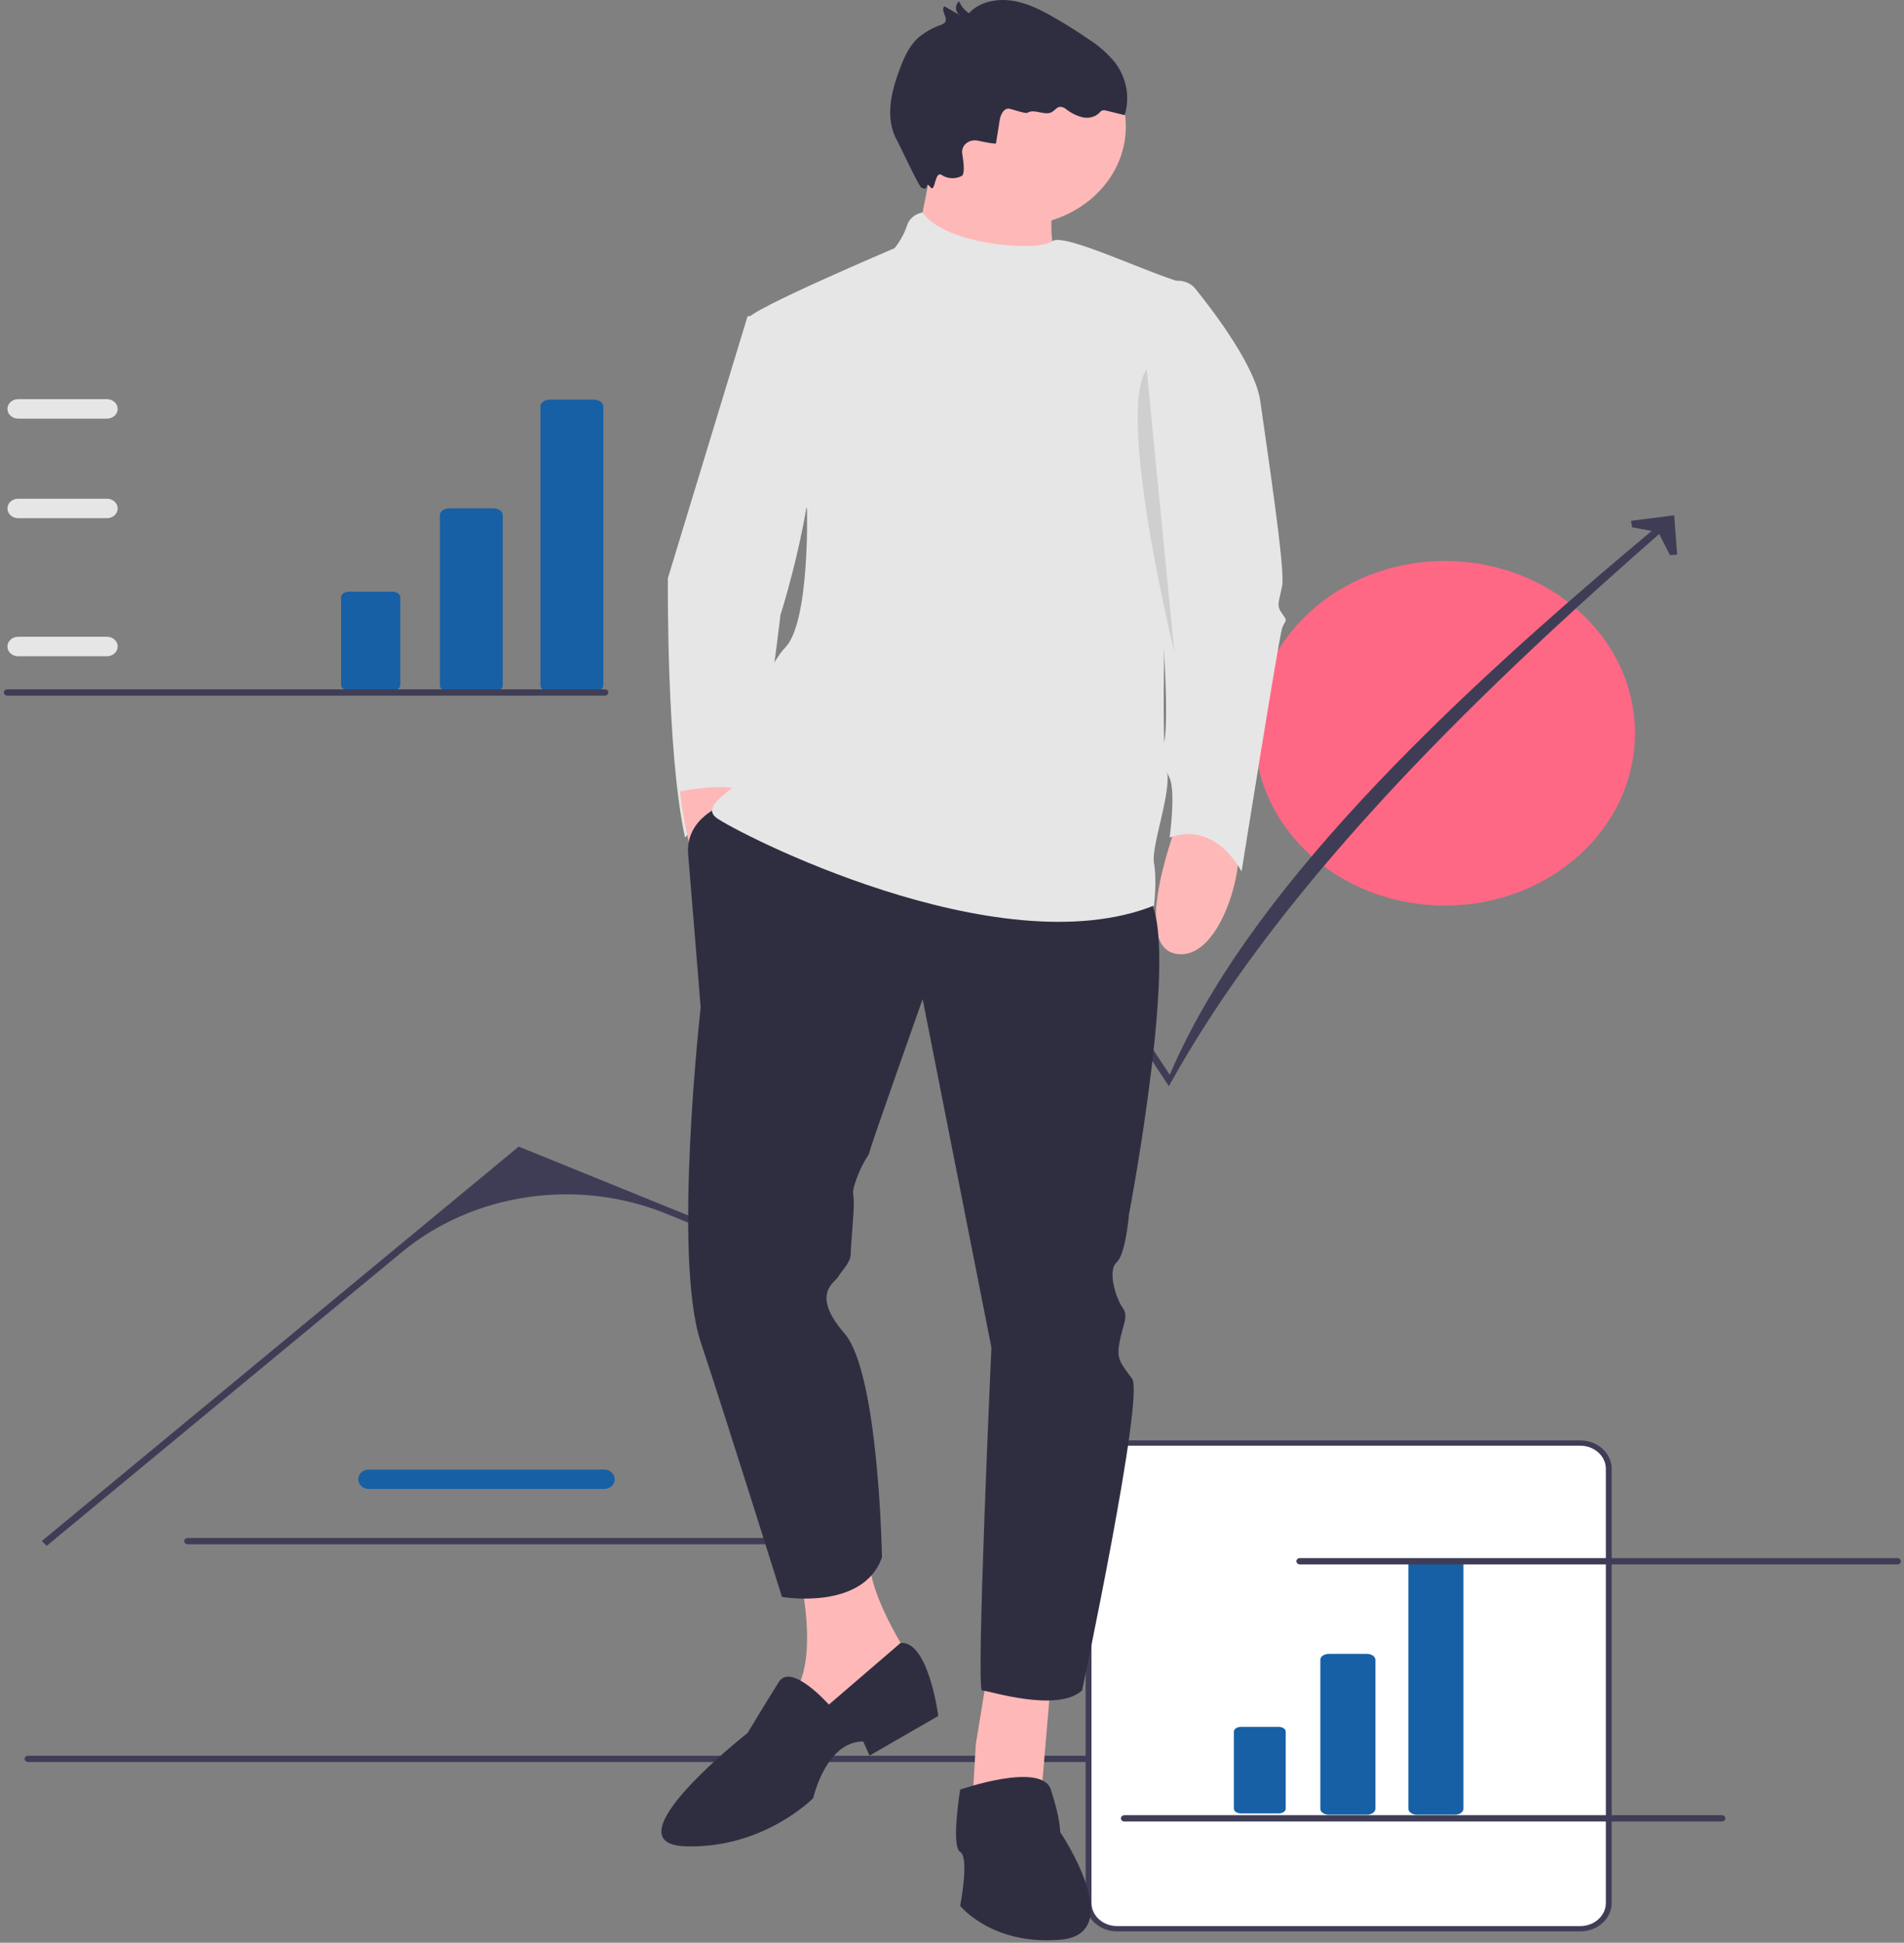 <svg width="444" height="453" viewBox="0 0 444 453" fill="none" xmlns="http://www.w3.org/2000/svg">
<rect x="0" y="0" width="444" height="453" fill="#808080" stroke="none"/>
<g clip-path="url(#clip0_81_2586)">
<path d="M140.848 347.2H86.043C84.661 347.2 83.537 346.181 83.537 344.929C83.537 343.677 84.661 342.659 86.043 342.659H140.848C142.229 342.659 143.353 343.677 143.353 344.929C143.353 346.181 142.229 347.2 140.848 347.2Z" fill="#1760A5"/>
<path d="M42.969 359.356C42.969 359.764 43.33 360.092 43.78 360.092H183.109C183.559 360.092 183.921 359.764 183.921 359.356C183.921 358.948 183.559 358.621 183.109 358.621H43.78C43.33 358.621 42.969 358.948 42.969 359.356Z" fill="#3F3D56"/>
<path d="M336.931 211.16C361.414 211.16 381.262 193.173 381.262 170.985C381.262 148.797 361.414 130.81 336.931 130.81C312.447 130.81 292.6 148.797 292.6 170.985C292.6 193.173 312.447 211.16 336.931 211.16Z" fill="#FF6884"/>
<path d="M5.738 410.122C5.738 410.53 6.1 410.858 6.55 410.858H362.76C363.21 410.858 363.571 410.53 363.571 410.122C363.571 409.714 363.21 409.387 362.76 409.387H6.55C6.1 409.387 5.738 409.714 5.738 410.122Z" fill="#3F3D56"/>
<path d="M10.891 360.453L9.752 359.321L120.964 267.354L161.032 283.632L204.299 216.389L239.847 200.86L272.783 250.608C290.565 208.888 335.16 165.24 388.596 120.956L389.911 121.921C339.793 165.405 296.912 209.087 272.577 253.274L242.112 207.125C240.673 204.944 237.648 204.102 235.107 205.174C215.676 213.368 199.468 226.742 188.651 243.509L161.548 285.52L155.362 283.007C134.671 274.601 110.448 278.124 93.698 291.975L10.891 360.453Z" fill="#3F3D56"/>
<path d="M391.103 129.329L389.415 129.435L386.69 124.084L380.59 122.961L380.354 121.442L390.409 120.147L391.103 129.329Z" fill="#3F3D56"/>
<path d="M368.523 449.73H260.485C256.826 449.73 253.85 447.033 253.85 443.717V342.502C253.85 339.186 256.827 336.488 260.485 336.488H368.523C372.182 336.488 375.158 339.186 375.158 342.502V443.717C375.158 447.033 372.182 449.73 368.523 449.73Z" fill="white"/>
<path d="M368.521 450.349H260.484C256.449 450.349 253.166 447.374 253.166 443.717V342.502C253.166 338.845 256.449 335.87 260.484 335.87H368.521C372.556 335.87 375.839 338.845 375.839 342.502V443.717C375.839 447.374 372.556 450.349 368.521 450.349ZM260.484 337.106C257.201 337.106 254.53 339.527 254.53 342.502V443.717C254.53 446.692 257.201 449.112 260.484 449.112H368.521C371.804 449.112 374.475 446.692 374.475 443.717V342.502C374.475 339.527 371.804 337.106 368.521 337.106H260.484Z" fill="#3F3D56"/>
<path d="M318.765 423.14H309.861C308.776 423.14 307.895 422.523 307.895 421.765V387.022C307.895 386.263 308.776 385.646 309.861 385.646H318.765C319.849 385.646 320.731 386.263 320.731 387.022V421.765C320.731 422.523 319.849 423.14 318.765 423.14Z" fill="#1760A5"/>
<path d="M289.327 402.666C288.451 402.666 287.738 403.165 287.738 403.777V421.726C287.738 422.339 288.451 422.837 289.327 422.837H298.231C299.107 422.837 299.82 422.339 299.82 421.726V403.777C299.82 403.165 299.107 402.666 298.231 402.666H289.327Z" fill="#1760A5"/>
<path d="M339.3 423.14H330.396C329.312 423.14 328.43 422.523 328.43 421.765V364.827C328.43 364.069 329.312 363.452 330.396 363.452H339.3C340.384 363.452 341.266 364.069 341.266 364.827V421.765C341.266 422.523 340.384 423.14 339.3 423.14Z" fill="#1760A5"/>
<path d="M114.99 161.362H104.818C103.58 161.362 102.572 160.657 102.572 159.791V120.104C102.572 119.238 103.58 118.533 104.818 118.533H114.99C116.228 118.533 117.235 119.238 117.235 120.104V159.791C117.235 160.657 116.228 161.362 114.99 161.362Z" fill="#1760A5"/>
<path d="M81.362 137.974C80.361 137.974 79.547 138.544 79.547 139.243V159.746C79.547 160.446 80.361 161.016 81.362 161.016H91.533C92.533 161.016 93.347 160.446 93.347 159.746V139.243C93.347 138.544 92.533 137.974 91.533 137.974H81.362Z" fill="#1760A5"/>
<path d="M138.445 161.362H128.273C127.035 161.362 126.027 160.657 126.027 159.791V94.752C126.027 93.885 127.035 93.181 128.273 93.181H138.445C139.683 93.181 140.69 93.885 140.69 94.752V159.791C140.69 160.657 139.683 161.362 138.445 161.362Z" fill="#1760A5"/>
<path d="M24.94 153.021H4.236C2.855 153.021 1.73 152.002 1.73 150.75C1.73 149.497 2.855 148.479 4.236 148.479H24.94C26.322 148.479 27.446 149.497 27.446 150.75C27.446 152.002 26.322 153.021 24.94 153.021Z" fill="#E6E6E6"/>
<path d="M24.94 120.831H4.236C2.855 120.831 1.73 119.812 1.73 118.56C1.73 117.308 2.855 116.29 4.236 116.29H24.94C26.322 116.29 27.446 117.308 27.446 118.56C27.446 119.812 26.322 120.831 24.94 120.831Z" fill="#E6E6E6"/>
<path d="M24.94 97.618H4.236C2.855 97.618 1.73 96.599 1.73 95.347C1.73 94.095 2.855 93.077 4.236 93.077H24.94C26.322 93.077 27.446 94.095 27.446 95.347C27.446 96.599 26.322 97.618 24.94 97.618Z" fill="#E6E6E6"/>
<path d="M0.9 161.474C0.9 161.882 1.262 162.21 1.712 162.21H141.041C141.491 162.21 141.853 161.882 141.853 161.474C141.853 161.066 141.491 160.739 141.041 160.739H1.712C1.262 160.739 0.9 161.066 0.9 161.474Z" fill="#3F3D56"/>
<path d="M302.309 364.042C302.309 364.45 302.67 364.777 303.12 364.777H442.449C442.899 364.777 443.261 364.45 443.261 364.042C443.261 363.634 442.899 363.306 442.449 363.306H303.12C302.67 363.306 302.309 363.634 302.309 364.042Z" fill="#3F3D56"/>
<path d="M261.389 423.995C261.389 424.403 261.75 424.73 262.2 424.73H401.529C401.979 424.73 402.341 424.403 402.341 423.995C402.341 423.587 401.979 423.259 401.529 423.259H262.2C261.75 423.259 261.389 423.587 261.389 423.995Z" fill="#3F3D56"/>
</g>
<path d="M178.704 73.73H174.33L155.74 134.842C155.74 134.842 155.375 175.474 159.749 195.294C159.749 195.294 167.04 186.706 172.143 186.706C177.246 186.706 181.985 143.431 181.985 143.431C181.985 143.431 202.033 81.658 178.704 73.73Z" fill="#E6E6E6"/>
<path d="M274.934 190.682C274.934 190.682 263.27 220.412 274.205 222.394C285.141 224.376 290.973 199.27 288.057 195.967C285.141 192.664 274.934 190.682 274.934 190.682Z" fill="#FEB8B8"/>
<path d="M158.568 184.539C158.568 184.539 161.847 215.952 172.683 213.565C183.52 211.177 177.109 186.187 172.926 184.308C168.744 182.43 158.568 184.539 158.568 184.539Z" fill="#FEB8B8"/>
<path d="M186.727 368.402C186.727 368.402 191.83 390.865 183.082 396.811C174.333 402.757 185.998 415.31 185.998 415.31L213.701 388.883C213.701 388.883 202.036 372.366 202.765 362.456L186.727 368.402Z" fill="#FEB8B8"/>
<path d="M230.467 388.881L227.552 406.719L226.822 419.272L242.861 417.95L245.048 392.184L230.467 388.881Z" fill="#FEB8B8"/>
<path d="M168.737 187.682C168.737 187.682 159.747 190.675 160.476 199.264C161.205 207.853 163.392 234.941 163.392 234.941C163.392 234.941 156.831 293.081 163.392 312.901C169.953 332.721 182.346 372.362 182.346 372.362C182.346 372.362 201.301 375.665 205.675 363.113C205.675 363.113 204.946 320.168 196.927 310.919C188.908 301.669 194.74 299.027 195.469 297.705C196.198 296.384 198.385 294.402 198.385 292.42C198.385 290.438 199.114 283.171 199.114 280.528C199.114 277.885 198.385 278.546 199.843 274.582C201.301 270.618 202.759 269.296 202.759 268.636C202.759 267.975 215.152 232.959 215.152 232.959L231.191 314.222C231.191 314.222 227.546 394.165 229.004 394.165C230.462 394.165 246.501 399.45 252.333 394.165C252.333 394.165 266.913 325.454 263.997 321.49C261.081 317.526 260.352 316.865 261.081 312.901C261.81 308.937 263.268 306.955 261.81 304.973C260.352 302.991 258.165 296.384 260.352 294.402C262.539 292.42 263.268 283.17 263.268 283.17C263.268 283.17 275.662 218.424 267.642 209.175C259.623 199.925 168.737 187.682 168.737 187.682Z" fill="#2F2E41"/>
<path d="M193.286 397.474C193.286 397.474 184.538 387.564 181.621 392.189C178.705 396.813 174.331 404.081 174.331 404.081C174.331 404.081 141.525 429.847 159.751 430.508C177.976 431.169 189.641 419.276 189.641 419.276C189.641 419.276 192.557 406.063 201.305 406.063L202.763 409.366L218.802 400.117C218.802 400.117 216.543 382.575 210.018 383.087L193.286 397.474Z" fill="#2F2E41"/>
<path d="M223.908 417.285C223.908 417.285 242.862 410.678 245.049 417.285C247.236 423.892 247.236 427.195 247.236 427.195C247.236 427.195 263.275 450.98 247.236 452.301C231.198 453.622 223.908 444.373 223.908 444.373C223.908 444.373 226.095 433.141 223.908 431.82C221.721 430.499 223.908 417.285 223.908 417.285Z" fill="#2F2E41"/>
<path d="M237.026 52.604C251.118 52.604 262.542 42.251 262.542 29.48C262.542 16.709 251.118 6.356 237.026 6.356C222.934 6.356 211.51 16.709 211.51 29.48C211.51 42.251 222.934 52.604 237.026 52.604Z" fill="#FEB8B8"/>
<path d="M218.07 34.748L212.967 60.515L248.689 68.443C248.689 68.443 240.305 49.614 249.418 41.355C251.723 39.266 218.07 34.748 218.07 34.748Z" fill="#FEB8B8"/>
<path d="M215.141 49.546C214.28 49.693 213.483 50.057 212.84 50.596C212.197 51.136 211.736 51.828 211.509 52.595C210.872 54.493 209.886 56.28 208.592 57.88C208.592 57.88 174.328 72.415 174.328 74.397C174.328 76.379 188.18 118.663 188.18 118.663C188.18 118.663 188.909 145.09 183.077 151.036C177.244 156.982 171.412 178.785 172.87 180.767C174.328 182.749 162.664 187.373 167.038 190.677C171.412 193.98 232.65 225.693 269.102 211.158C269.102 211.158 269.831 205.212 269.102 201.248C268.373 197.284 273.476 184.07 272.018 179.445C270.56 174.82 272.018 127.252 272.018 127.252L279.531 70.924C279.674 69.855 279.397 68.773 278.748 67.87C278.099 66.966 277.12 66.299 275.982 65.986C267.58 63.671 248.094 54.196 245.408 56.229C241.93 58.861 220.231 57.068 215.141 49.546Z" fill="#E6E6E6"/>
<path d="M272.752 65.808L272.799 65.791C273.841 65.412 274.994 65.358 276.073 65.639C277.153 65.919 278.1 66.517 278.763 67.339C283.28 72.941 292.787 85.532 293.894 93.556C295.352 104.127 299.726 132.536 298.997 136.5C298.268 140.464 297.539 141.125 298.997 143.107C300.455 145.089 299.726 144.428 298.997 146.41C298.268 148.393 289.52 203.229 289.52 203.229C289.52 203.229 283.688 191.337 272.752 195.301C272.752 195.301 274.21 184.73 272.752 181.426C271.294 178.123 269.836 176.141 271.294 173.498C272.752 170.856 271.294 145.089 270.565 142.446C269.836 139.804 270.565 125.929 270.565 125.929L264.004 98.842L272.752 65.808Z" fill="#E6E6E6"/>
<path d="M232.265 33.408L233.127 27.963C233.328 26.694 234.148 25.026 235.51 25.371C236.669 25.664 239.194 26.563 239.616 26.292C241.199 25.276 243.595 27.053 245.259 26.15C245.957 25.772 246.412 24.961 247.222 24.907C247.766 24.939 248.279 25.149 248.663 25.499C249.744 26.351 251.017 26.977 252.394 27.335C253.084 27.506 253.812 27.506 254.503 27.335C255.193 27.165 255.821 26.83 256.321 26.365C256.497 26.118 256.735 25.911 257.015 25.762C257.344 25.676 257.695 25.691 258.014 25.804L262.267 26.853C262.892 24.798 263.021 22.644 262.644 20.54C262.266 18.435 261.392 16.429 260.08 14.659C258.355 12.537 256.263 10.68 253.886 9.161C251.252 7.345 248.533 5.637 245.731 4.037C242.664 2.281 239.411 0.625 235.824 0.131C232.237 -0.363 228.221 0.52 225.965 3.095C224.904 2.399 224.106 1.423 223.682 0.3C223.429 0.508 223.229 0.765 223.098 1.051C222.966 1.337 222.905 1.645 222.92 1.955C222.934 2.265 223.023 2.568 223.181 2.843C223.339 3.118 223.561 3.358 223.832 3.546L220.235 1.465C219.224 2.427 221.2 4.172 220.338 5.247C220.078 5.513 219.743 5.711 219.37 5.82C217.417 6.51 215.627 7.531 214.096 8.828C212.028 10.707 210.906 13.257 209.942 15.763C207.798 21.335 206.241 27.726 209.286 32.943C209.631 33.534 214.189 43.295 214.796 43.676C216.848 44.963 215.512 41.849 216.983 43.676C218.136 45.109 217.92 39.625 219.634 40.828C220.306 41.264 221.103 41.514 221.929 41.548C222.754 41.581 223.572 41.397 224.285 41.018C224.996 40.571 224.767 38.091 224.383 35.814C224.31 35.38 224.355 34.937 224.515 34.523C224.675 34.108 224.944 33.736 225.3 33.438C225.655 33.14 226.086 32.925 226.554 32.813C227.022 32.702 227.514 32.695 227.985 32.795C230.12 33.25 232.229 33.639 232.265 33.408Z" fill="#2F2E41"/>
<path opacity="0.1" d="M267.395 86.028L273.845 152.022C273.845 152.022 260.217 96.672 267.395 86.028Z" fill="black"/>
<defs>
<clipPath id="clip0_81_2586">
<rect width="443" height="357.576" fill="white" transform="translate(0.5 92.983)"/>
</clipPath>
</defs>
</svg>

